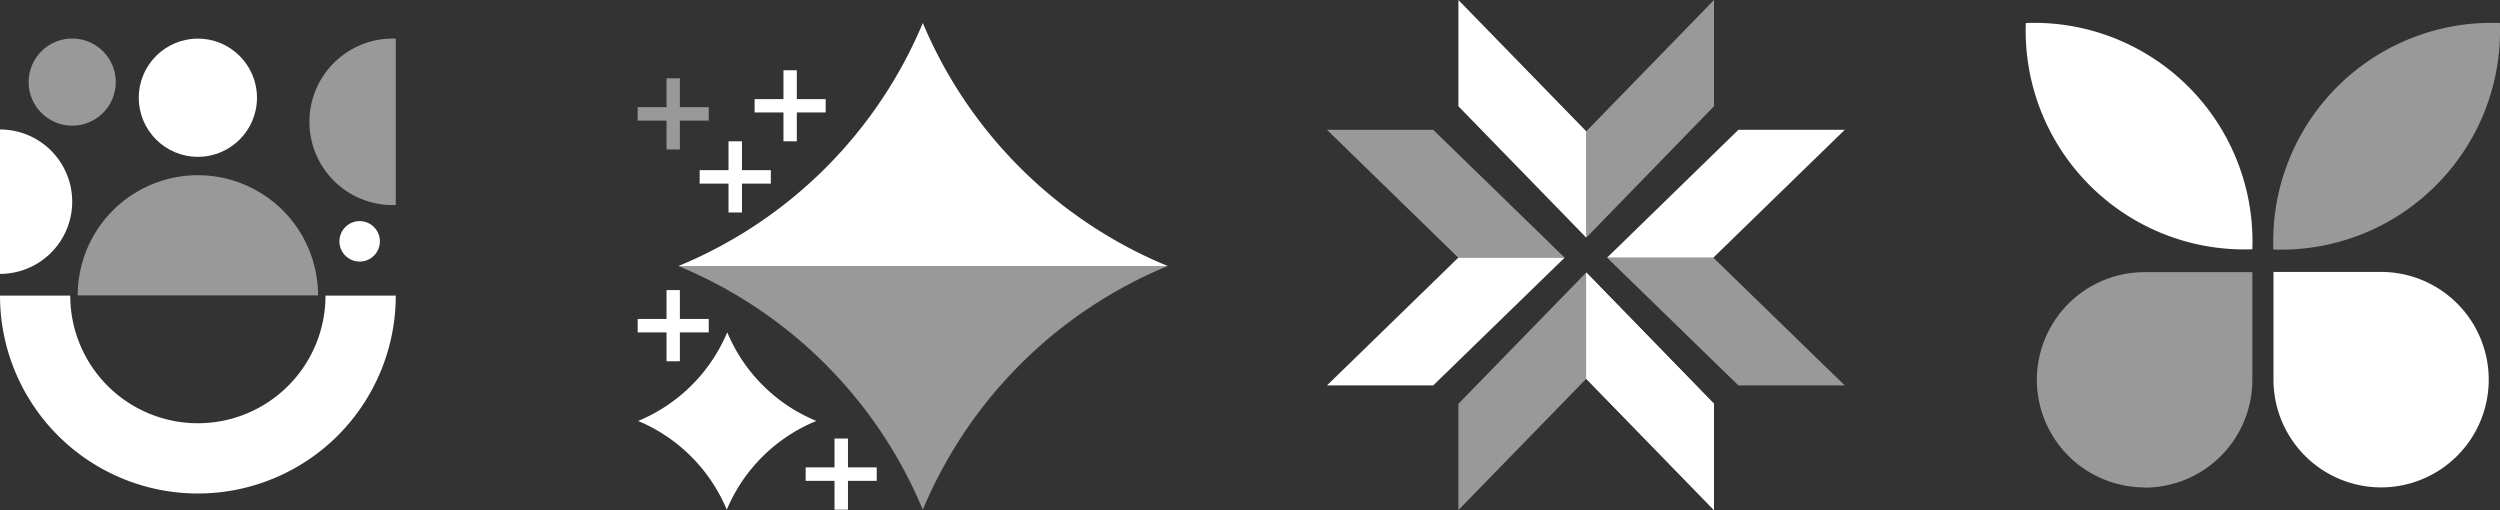 <svg xmlns="http://www.w3.org/2000/svg" viewBox="0 0 217.43 44.36"><rect x="0" y="0" width="217.43" height="44.36" fill="#333333" stroke="none"/><defs><style>.cls-1,.cls-2{fill:#fff;}.cls-1{opacity:0.5;}</style></defs><g id="Layer_2" data-name="Layer 2"><g id="Layer_1-2" data-name="Layer 1"><path class="cls-1" d="M186.53,23.65h0A9.37,9.37,0,0,1,195.9,33v0a9.37,9.37,0,0,1-9.37,9.37h-9.37a0,0,0,0,1,0,0V33a9.37,9.37,0,0,1,9.37-9.37Z" transform="translate(373.05 66.04) rotate(180)"/><path class="cls-2" d="M207.08,23.65h0A9.37,9.37,0,0,1,216.45,33v0a9.37,9.37,0,0,1-9.37,9.37h-9.37a0,0,0,0,1,0,0V33A9.37,9.37,0,0,1,207.08,23.65Z" transform="matrix(0, 1, -1, 0, 240.1, -174.06)"/><path class="cls-2" d="M181.75,16.12a19,19,0,0,0,14.14,5.56A19,19,0,0,0,176.19,2,19,19,0,0,0,181.75,16.12Z"/><path class="cls-1" d="M211.86,16.12A19,19,0,0,0,217.42,2a19,19,0,0,0-19.7,19.7A19,19,0,0,0,211.86,16.12Z"/><polygon class="cls-2" points="137.96 20.67 126.84 9.24 126.84 0 137.96 11.42 137.96 20.67"/><polygon class="cls-1" points="137.96 20.67 149.07 9.24 149.07 0 137.96 11.42 137.96 20.67"/><polygon class="cls-2" points="136.08 22.41 124.65 33.52 115.41 33.52 126.83 22.41 136.08 22.41"/><polygon class="cls-1" points="136.08 22.41 124.65 11.29 115.41 11.29 126.83 22.41 136.08 22.41"/><polygon class="cls-2" points="139.77 22.41 151.19 11.29 160.44 11.29 149.01 22.41 139.77 22.41"/><polygon class="cls-1" points="139.77 22.41 151.19 33.52 160.44 33.52 149.01 22.41 139.77 22.41"/><polygon class="cls-2" points="137.96 23.7 149.07 35.12 149.07 44.36 137.96 32.94 137.96 23.7"/><polygon class="cls-1" points="137.96 23.7 126.84 35.12 126.84 44.36 137.96 32.94 137.96 23.7"/><polygon class="cls-2" points="137.96 23.7 149.07 35.12 149.07 44.36 137.96 32.94 137.96 23.7"/><polygon class="cls-2" points="59.13 25.23 57.97 25.23 57.97 27.74 55.46 27.74 55.46 28.91 57.97 28.91 57.97 31.42 59.13 31.42 59.13 28.91 61.64 28.91 61.64 27.74 59.13 27.74 59.13 25.23"/><polygon class="cls-2" points="72.58 44.33 73.75 44.33 73.75 41.82 76.25 41.82 76.25 40.65 73.75 40.65 73.75 38.14 72.58 38.14 72.58 40.65 70.07 40.65 70.07 41.82 72.58 41.82 72.58 44.33"/><polygon class="cls-2" points="64.53 18.48 64.53 15.97 67.04 15.97 67.04 14.8 64.53 14.8 64.53 12.29 63.36 12.29 63.36 14.8 60.85 14.8 60.85 15.97 63.36 15.97 63.36 18.48 64.53 18.48"/><polygon class="cls-1" points="59.13 13 59.13 10.49 61.64 10.49 61.64 9.32 59.13 9.32 59.13 6.81 57.97 6.81 57.97 9.32 55.46 9.32 55.46 10.49 57.97 10.49 57.97 13 59.13 13"/><polygon class="cls-2" points="68.14 12.29 69.3 12.29 69.3 9.78 71.81 9.78 71.81 8.62 69.3 8.62 69.3 6.11 68.14 6.11 68.14 8.62 65.63 8.62 65.63 9.78 68.14 9.78 68.14 12.29"/><path class="cls-2" d="M63.21,44.33A14.3,14.3,0,0,1,71,36.61a14.28,14.28,0,0,1-7.75-7.71,14.35,14.35,0,0,1-7.75,7.71A14.37,14.37,0,0,1,63.21,44.33Z"/><path class="cls-1" d="M59,23.14A39.28,39.28,0,0,1,80.26,44.33a39.33,39.33,0,0,1,21.29-21.19Z"/><path class="cls-2" d="M80.26,2A39.28,39.28,0,0,1,59,23.14h42.57A39.33,39.33,0,0,1,80.26,2Z"/><path class="cls-1" d="M6.76,25.69a10.45,10.45,0,1,1,20.9,0Z"/><circle class="cls-1" cx="6.28" cy="7.14" r="3.79"/><circle class="cls-2" cx="31.28" cy="20.99" r="1.76"/><path class="cls-2" d="M0,11.26A6.28,6.28,0,0,1,0,23.82Z"/><path class="cls-1" d="M34.42,17.83a7.24,7.24,0,1,1,0-14.47Z"/><circle class="cls-2" cx="17.21" cy="8.5" r="5.14"/><path class="cls-2" d="M28.31,25.71a11.1,11.1,0,1,1-22.2,0H0a17.21,17.21,0,0,0,34.42,0Z"/></g></g></svg>